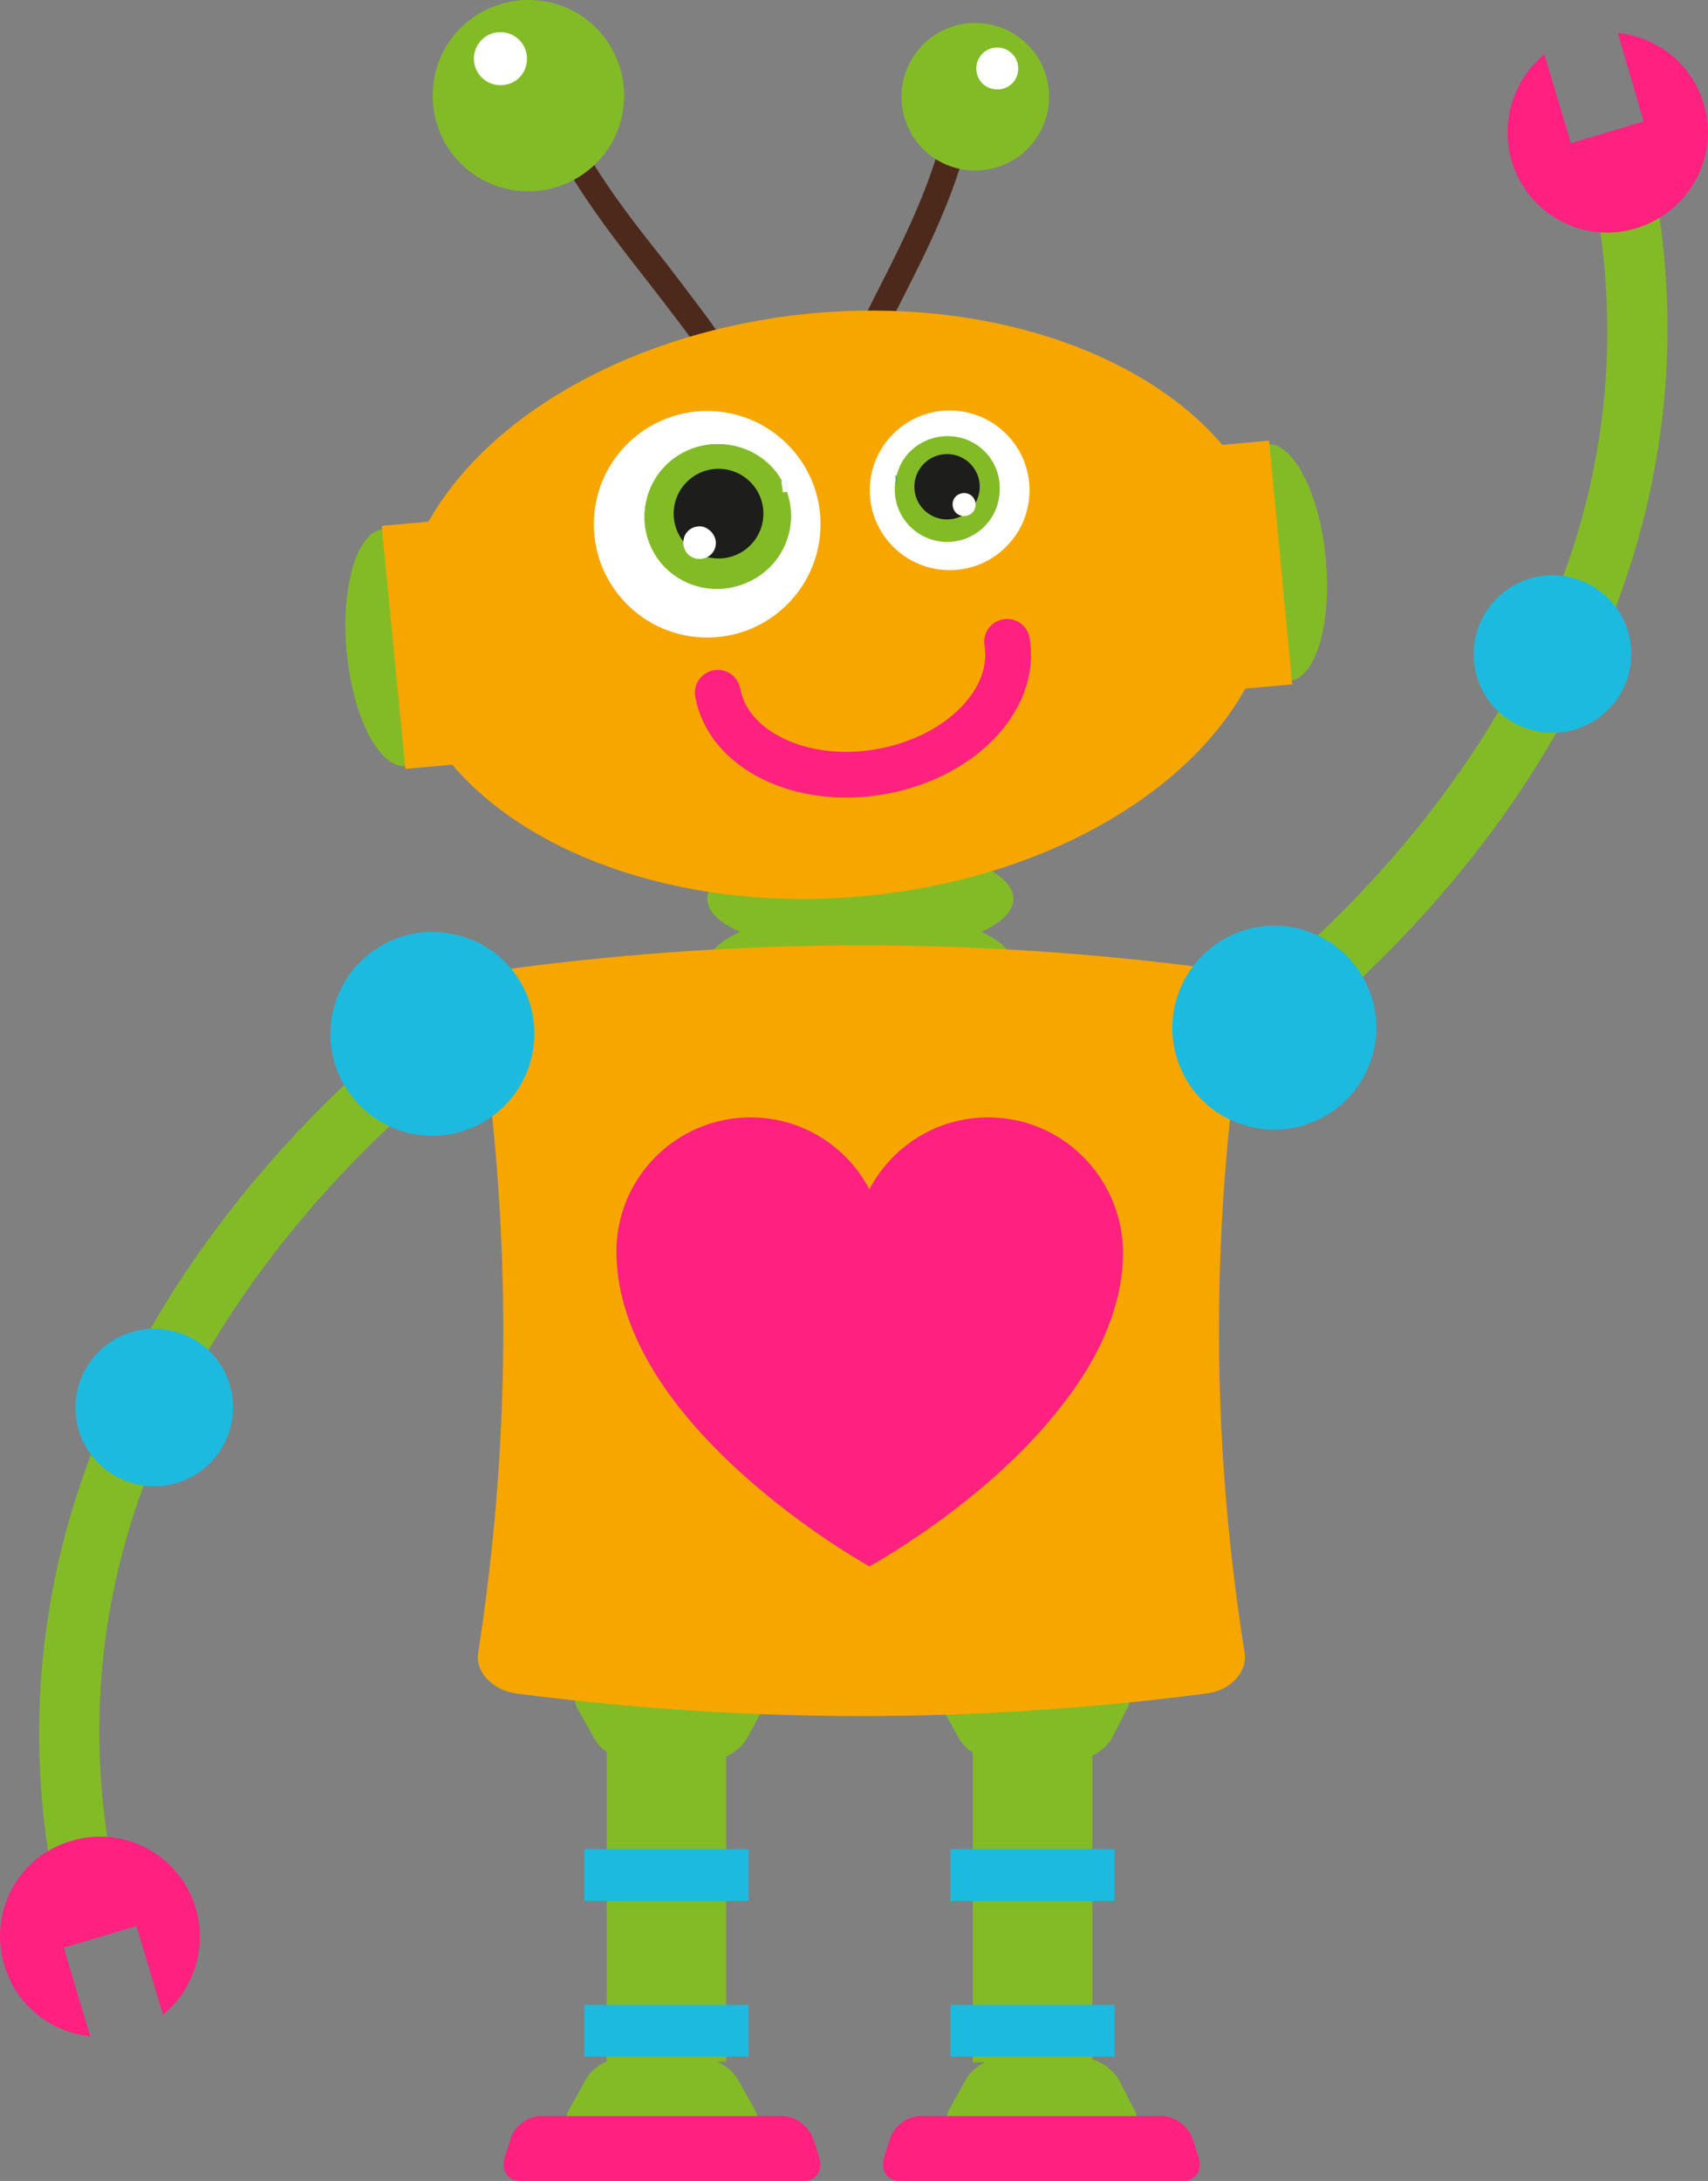 <svg width="112" height="143" viewBox="0 0 112 143" fill="none" xmlns="http://www.w3.org/2000/svg">
<rect x="0" y="0" width="112" height="143" fill="#808080" stroke="none"/>
<g clip-path="url(#clip0_4979_1279)">
<path d="M47.617 110.581H39.781V135.17H47.617V110.581Z" fill="#83BB26"/>
<path d="M49.084 121.25H38.316V124.638H49.084V121.25Z" fill="#1DBADF"/>
<path d="M49.084 131.461H38.316V134.849H49.084V131.461Z" fill="#1DBADF"/>
<path d="M71.628 111.085H63.793V135.216H71.628V111.085Z" fill="#83BB26"/>
<path d="M73.092 121.25H62.324V124.638H73.092V121.25Z" fill="#1DBADF"/>
<path d="M73.092 131.461H62.324V134.849H73.092V131.461Z" fill="#1DBADF"/>
<path d="M74.376 138.329C74.788 139.108 74.467 139.749 73.597 139.749H63.012C62.141 139.749 61.821 139.108 62.233 138.329L63.333 136.36C63.745 135.582 64.799 134.941 65.669 134.941H71.031C71.901 134.941 72.909 135.582 73.367 136.36L74.376 138.329Z" fill="#83BB26"/>
<path d="M57.974 141.443C57.699 142.313 58.203 143 59.028 143H77.54C78.41 143 78.868 142.313 78.593 141.443L78.227 140.299C77.952 139.429 77.035 138.742 76.211 138.742H60.357C59.486 138.742 58.57 139.429 58.34 140.299L57.974 141.443Z" fill="#FF2180"/>
<path d="M49.495 138.329C49.908 139.108 49.587 139.749 48.717 139.749H38.086C37.216 139.749 36.895 139.108 37.307 138.329L38.407 136.36C38.819 135.582 39.873 134.941 40.744 134.941H46.059C46.93 134.941 47.938 135.582 48.396 136.36L49.495 138.329Z" fill="#83BB26"/>
<path d="M33.091 141.443C32.816 142.313 33.32 143 34.145 143H52.657C53.527 143 53.986 142.313 53.711 141.443L53.344 140.299C53.069 139.429 52.153 138.742 51.328 138.742H35.474C34.603 138.742 33.687 139.429 33.458 140.299L33.091 141.443Z" fill="#FF2180"/>
<path d="M73.918 112.001C74.331 111.222 74.01 110.581 73.139 110.581H62.555C61.684 110.581 61.364 111.222 61.776 112.001L62.876 113.969C63.288 114.748 64.342 115.389 65.213 115.389H70.574C71.444 115.389 72.452 114.748 72.91 113.969L73.918 112.001Z" fill="#83BB26"/>
<path d="M50.046 112.001C50.459 111.222 50.138 110.581 49.267 110.581H38.637C37.766 110.581 37.446 111.222 37.858 112.001L38.958 113.969C39.37 114.748 40.424 115.389 41.294 115.389H46.656C47.526 115.389 48.534 114.748 48.992 113.969L50.046 112.001Z" fill="#83BB26"/>
<path d="M66.448 58.931C66.448 60.9 61.958 62.457 56.414 62.457C50.869 62.457 46.379 60.854 46.379 58.931C46.379 57.008 50.869 55.405 56.414 55.405C61.958 55.405 66.448 56.962 66.448 58.931Z" fill="#83BB26"/>
<path d="M66.448 63.281C66.448 65.25 61.958 66.806 56.414 66.806C50.869 66.806 46.379 65.204 46.379 63.281C46.379 61.358 50.869 59.755 56.414 59.755C61.958 59.709 66.448 61.312 66.448 63.281Z" fill="#83BB26"/>
<path d="M81.618 108.383C81.801 109.62 80.701 110.856 79.097 111.039C64.022 113.008 48.947 113.008 33.872 111.039C32.268 110.81 31.169 109.62 31.352 108.383C33.551 94.28 33.551 80.177 31.352 66.12C31.169 64.883 32.268 63.647 33.872 63.464C48.947 61.495 64.022 61.495 79.097 63.464C80.701 63.693 81.801 64.883 81.618 66.12C79.372 80.177 79.372 94.28 81.618 108.383Z" fill="#F7A600"/>
<path d="M107.595 8.242L103.746 9.25C107.504 23.582 104.846 37.456 95.819 50.46C88.992 60.305 80.928 65.937 80.836 65.983L83.081 69.279C83.448 69.05 91.787 63.235 99.027 52.841C108.649 38.967 111.628 23.536 107.595 8.242Z" fill="#83BB26"/>
<path d="M90.002 69.188C91.01 65.616 88.903 61.953 85.374 60.946C81.8 59.938 78.135 62.044 77.127 65.57C76.119 69.142 78.181 72.851 81.755 73.812C85.283 74.82 88.994 72.759 90.002 69.188Z" fill="#1DBADF"/>
<path d="M106.773 44.278C107.552 41.531 105.948 38.692 103.199 37.913C100.449 37.135 97.609 38.738 96.83 41.485C96.051 44.232 97.654 47.117 100.404 47.85C103.153 48.628 105.994 47.026 106.773 44.278Z" fill="#1DBADF"/>
<path d="M4.315 126.974L8.164 125.966C4.406 111.634 7.064 97.76 16.091 84.756C22.918 74.911 30.982 69.279 31.074 69.233L28.829 65.936C28.462 66.165 20.123 71.981 12.883 82.375C3.261 96.203 0.282 111.634 4.315 126.974Z" fill="#83BB26"/>
<path d="M21.913 65.982C20.904 69.554 23.012 73.217 26.54 74.224C30.114 75.232 33.78 73.125 34.788 69.6C35.796 66.028 33.734 62.319 30.16 61.358C26.632 60.35 22.921 62.411 21.913 65.982Z" fill="#1DBADF"/>
<path d="M5.142 90.892C4.363 93.639 5.967 96.478 8.716 97.257C11.465 98.035 14.306 96.432 15.085 93.685C15.864 90.938 14.26 88.053 11.511 87.32C8.762 86.542 5.921 88.144 5.142 90.892Z" fill="#1DBADF"/>
<path d="M64.799 73.263C61.408 73.263 58.475 75.186 57.009 77.979C55.543 75.186 52.61 73.263 49.219 73.263C44.362 73.263 40.422 77.201 40.422 82.054C40.422 93.547 57.009 102.705 57.009 102.705C57.009 102.705 59.438 101.377 62.462 99.088C64.615 97.439 67.044 95.333 69.06 92.861C71.672 89.747 73.642 86.038 73.642 82.1C73.596 77.201 69.656 73.263 64.799 73.263Z" fill="#FF2180"/>
<path d="M107.274 14.973C103.792 16.026 100.126 14.011 99.118 10.531C98.339 7.921 99.301 5.174 101.271 3.571L103.013 9.387L107.778 7.967L106.083 2.152C108.649 2.427 110.94 4.167 111.719 6.822C112.772 10.257 110.756 13.92 107.274 14.973Z" fill="#FF2180"/>
<path d="M4.683 120.701C8.165 119.648 11.831 121.662 12.839 125.142C13.618 127.752 12.656 130.5 10.685 132.102L8.944 126.287L4.179 127.707L5.92 133.522C3.354 133.247 1.063 131.507 0.284 128.851C-0.77 125.371 1.2 121.708 4.683 120.701Z" fill="#FF2180"/>
<path d="M54.262 25.962C55.224 23.673 56.324 21.521 57.377 19.415C59.623 15.019 61.685 10.898 62.418 5.907L64.067 6.136C63.334 11.402 61.181 15.66 58.89 20.147C57.836 22.208 56.736 24.36 55.82 26.604L54.262 25.962Z" fill="#4C291B"/>
<path d="M48.031 23.169C46.656 21.109 45.144 19.186 43.724 17.308C40.654 13.462 37.813 9.799 36.163 5.037L34.605 5.586C36.347 10.577 39.279 14.378 42.395 18.361C43.816 20.193 45.282 22.07 46.656 24.085L48.031 23.169Z" fill="#4C291B"/>
<path d="M22.735 42.767C23.148 47.072 24.889 50.414 26.63 50.231C28.371 50.048 29.425 46.476 29.013 42.172C28.6 37.868 26.859 34.525 25.118 34.708C23.423 34.846 22.323 38.463 22.735 42.767Z" fill="#83BB26"/>
<path d="M80.653 37.181C81.066 41.485 82.807 44.828 84.548 44.645C86.289 44.461 87.343 40.89 86.931 36.586C86.518 32.281 84.777 28.939 83.036 29.122C81.341 29.305 80.241 32.922 80.653 37.181Z" fill="#83BB26"/>
<path d="M83.22 28.893L80.15 29.168C74.972 23.078 64.617 19.461 53.07 20.559C41.523 21.704 32.038 27.199 28.097 34.205L25.027 34.48L26.585 50.414L29.655 50.139C34.833 56.229 45.188 59.847 56.735 58.748C68.282 57.649 77.767 52.154 81.662 45.148L84.732 44.874L83.22 28.893Z" fill="#F7A600"/>
<path d="M46.374 41.801C50.478 41.801 53.806 38.476 53.806 34.374C53.806 30.272 50.478 26.947 46.374 26.947C42.269 26.947 38.941 30.272 38.941 34.374C38.941 38.476 42.269 41.801 46.374 41.801Z" fill="white"/>
<path d="M62.273 37.383C65.165 37.383 67.51 35.039 67.51 32.149C67.51 29.258 65.165 26.915 62.273 26.915C59.38 26.915 57.035 29.258 57.035 32.149C57.035 35.039 59.38 37.383 62.273 37.383Z" fill="white"/>
<path d="M47.013 38.61C49.634 38.61 51.76 36.486 51.76 33.866C51.76 31.246 49.634 29.122 47.013 29.122C44.391 29.122 42.266 31.246 42.266 33.866C42.266 36.486 44.391 38.61 47.013 38.61Z" fill="#83BB26"/>
<path d="M62.113 35.532C64.013 35.532 65.554 33.993 65.554 32.094C65.554 30.194 64.013 28.655 62.113 28.655C60.212 28.655 58.672 30.194 58.672 32.094C58.672 33.993 60.212 35.532 62.113 35.532Z" fill="#83BB26"/>
<path d="M48.898 38.234C46.424 39.242 43.629 38.143 42.621 35.716C41.613 33.289 42.804 30.496 45.233 29.488C47.661 28.481 50.502 29.58 51.51 32.007C52.518 34.434 51.373 37.227 48.898 38.234Z" fill="#83BB26"/>
<path d="M51.238 31.549L51.651 31.503L51.697 32.236L51.33 32.281L51.238 31.549Z" fill="url(#paint0_radial_4979_1279)"/>
<path d="M58.797 31.228C58.43 33.014 59.621 34.8 61.454 35.166C63.287 35.532 65.12 34.388 65.487 32.602C65.853 30.816 64.662 29.03 62.829 28.664C60.996 28.298 59.163 29.442 58.797 31.228Z" fill="#83BB26"/>
<path d="M47.117 36.618C48.742 36.618 50.059 35.301 50.059 33.678C50.059 32.054 48.742 30.738 47.117 30.738C45.493 30.738 44.176 32.054 44.176 33.678C44.176 35.301 45.493 36.618 47.117 36.618Z" fill="#1D1D1B"/>
<path d="M62.101 34.058C63.286 34.058 64.246 33.098 64.246 31.915C64.246 30.731 63.286 29.772 62.101 29.772C60.917 29.772 59.957 30.731 59.957 31.915C59.957 33.098 60.917 34.058 62.101 34.058Z" fill="#1D1D1B"/>
<path d="M46.93 35.761C46.839 36.357 46.289 36.723 45.693 36.632C45.097 36.54 44.731 35.99 44.823 35.395C44.914 34.8 45.464 34.434 46.06 34.525C46.61 34.663 47.022 35.212 46.93 35.761Z" fill="white"/>
<path d="M58.707 31.183H58.799L58.844 31.732H58.753L58.707 31.183Z" fill="url(#paint1_radial_4979_1279)"/>
<path d="M62.51 33.335C62.647 33.747 63.106 33.93 63.472 33.793C63.885 33.655 64.068 33.197 63.93 32.831C63.793 32.419 63.335 32.236 62.968 32.373C62.556 32.511 62.373 32.923 62.51 33.335Z" fill="white"/>
<path d="M33.138 12.363C29.747 11.539 27.731 8.105 28.555 4.762C29.38 1.374 32.817 -0.641 36.162 0.183C39.553 1.007 41.569 4.442 40.744 7.784C39.919 11.127 36.528 13.187 33.138 12.363Z" fill="#83BB26"/>
<path d="M34.557 3.846C34.557 2.885 33.778 2.106 32.815 2.106C31.853 2.106 31.074 2.885 31.074 3.846C31.074 4.808 31.853 5.586 32.815 5.586C33.778 5.586 34.557 4.854 34.557 3.846Z" fill="white"/>
<path d="M65.122 11.035C67.734 10.394 69.292 7.738 68.651 5.174C68.009 2.564 65.352 1.007 62.786 1.648C60.174 2.289 58.616 4.945 59.257 7.509C59.899 10.119 62.511 11.676 65.122 11.035Z" fill="#83BB26"/>
<path d="M64.019 4.487C64.019 3.755 64.615 3.114 65.394 3.114C66.127 3.114 66.769 3.709 66.769 4.487C66.769 5.266 66.173 5.861 65.394 5.861C64.615 5.861 64.019 5.266 64.019 4.487Z" fill="white"/>
<path d="M47.066 45.423C47.754 49.178 52.519 51.513 57.743 50.597C62.966 49.682 66.678 45.881 66.036 42.081" stroke="#FF2180" stroke-width="3" stroke-linecap="round"/>
</g>
<defs>
<radialGradient id="paint0_radial_4979_1279" cx="0" cy="0" r="1" gradientUnits="userSpaceOnUse" gradientTransform="translate(47.268 34.821) rotate(-5.496) scale(6.818 21.59)">
<stop stop-color="white"/>
<stop offset="0.53" stop-color="#FCFCFC"/>
<stop offset="0.94" stop-color="#F2F2F2"/>
<stop offset="1" stop-color="#F0F0F0"/>
</radialGradient>
<radialGradient id="paint1_radial_4979_1279" cx="0" cy="0" r="1" gradientUnits="userSpaceOnUse" gradientTransform="translate(63.505 30.596) rotate(-5.496) scale(2.607 12.084)">
<stop stop-color="#51A87C"/>
<stop offset="1" stop-color="#52AA7D"/>
</radialGradient>
<clipPath id="clip0_4979_1279">
<rect width="112" height="143" fill="white"/>
</clipPath>
</defs>
</svg>
